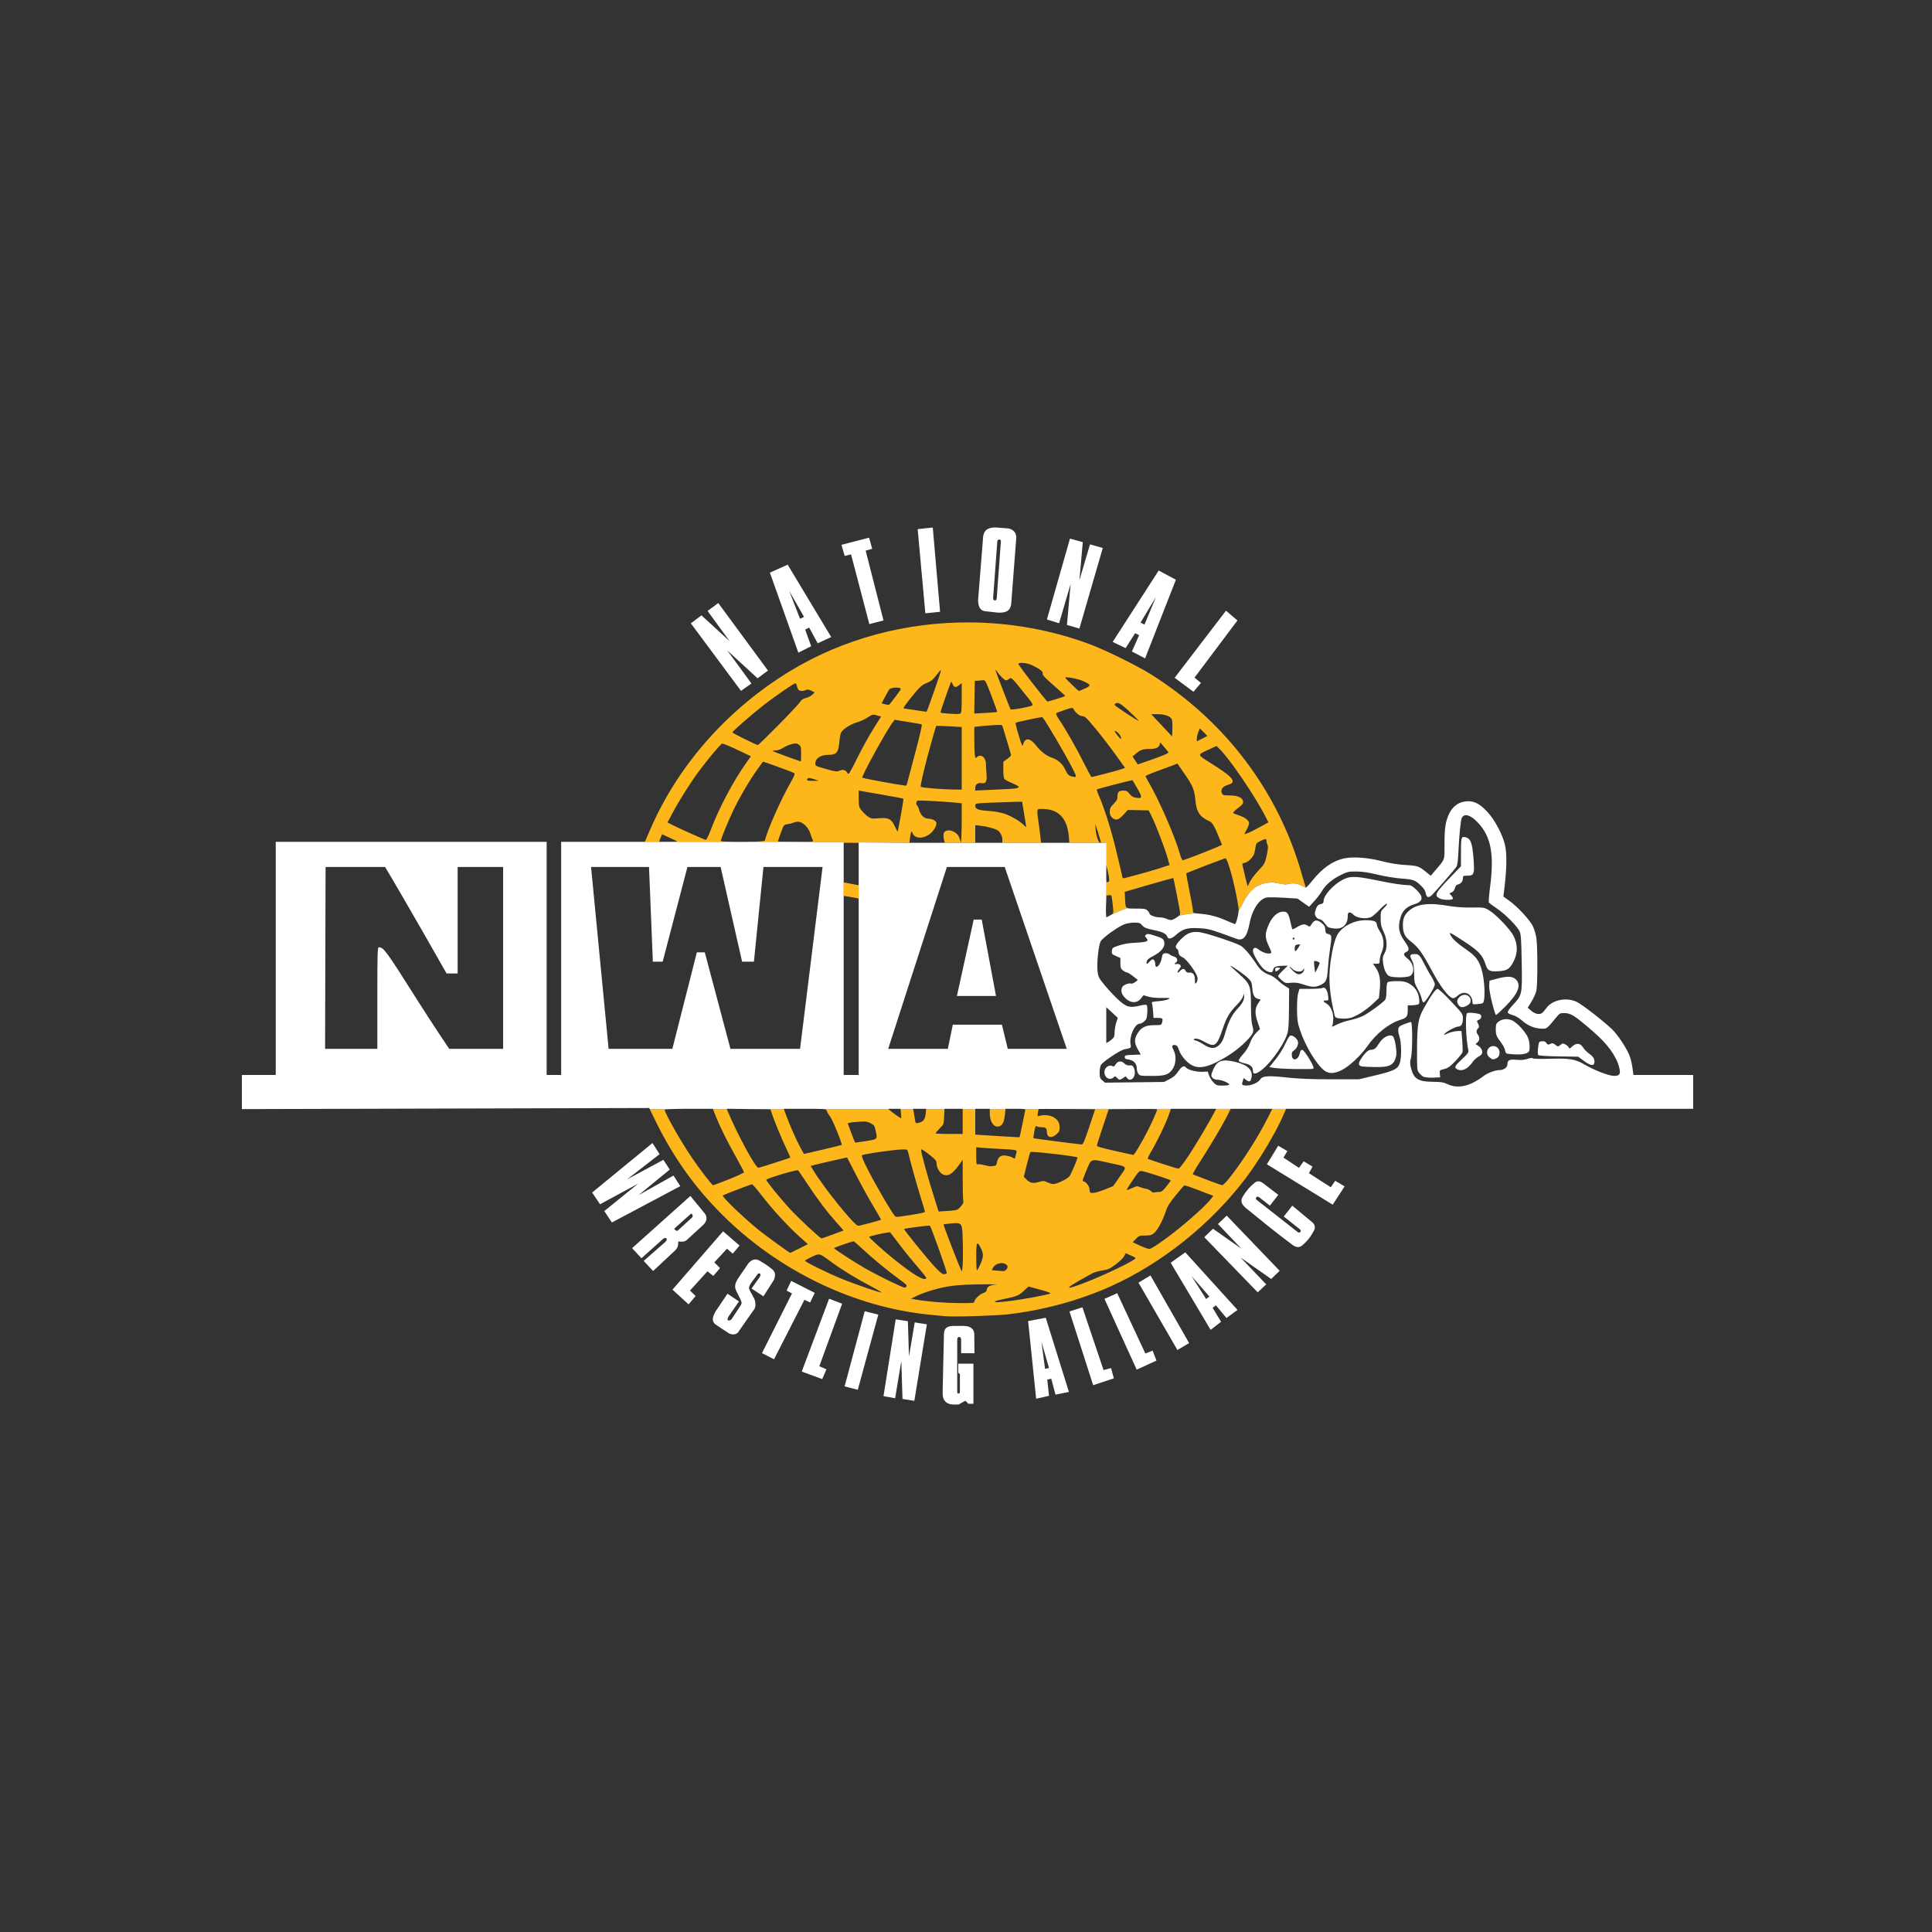 <?xml version="1.0" encoding="UTF-8" standalone="no"?>
<!-- Created with Inkscape (http://www.inkscape.org/) -->

<svg
   xmlns:dc="http://purl.org/dc/elements/1.1/"
   xmlns:cc="http://creativecommons.org/ns#"
   xmlns:rdf="http://www.w3.org/1999/02/22-rdf-syntax-ns#"
   xmlns:svg="http://www.w3.org/2000/svg"
   xmlns="http://www.w3.org/2000/svg"
   xmlns:sodipodi="http://sodipodi.sourceforge.net/DTD/sodipodi-0.dtd"
   xmlns:inkscape="http://www.inkscape.org/namespaces/inkscape"
   width="1000"
   height="1000"
   viewBox="0 0 264.583 264.583"
   version="1.1"
   id="svg8"
   inkscape:version="0.92.3 (2405546, 2018-03-11)"
   sodipodi:docname="NWA Logo.svg">
  <rect x="0" y="0" width="264.583" height="264.583" fill="#333333" stroke="none"/>
  <title
     id="title890">NWA Logo</title>
  <defs
     id="defs2" />
  <sodipodi:namedview
     id="base"
     pagecolor="#ffffff"
     bordercolor="#666666"
     borderopacity="1.0"
     inkscape:pageopacity="0.0"
     inkscape:pageshadow="2"
     inkscape:zoom="0.67316566"
     inkscape:cx="443.91854"
     inkscape:cy="471.23458"
     inkscape:document-units="px"
     inkscape:current-layer="layer1"
     showgrid="false"
     units="px"
     inkscape:pagecheckerboard="true"
     inkscape:showpageshadow="false"
     inkscape:window-width="1366"
     inkscape:window-height="705"
     inkscape:window-x="-8"
     inkscape:window-y="-8"
     inkscape:window-maximized="1"
     inkscape:snap-global="true"
     showguides="false" />
  <g
     inkscape:label="Layer 1"
     inkscape:groupmode="layer"
     id="layer1"
     transform="translate(0,-32.417)">
    <g
       id="g846"
       transform="translate(2.5e-6)">
      <path
         id="path822"
         d="m 136.351,104.648 c -1.394,-3.6e-4 -1.619,0.679 -1.709,1.232 l -0.7,8.774 c 0.01,0.388 0.09,1.354 0.932,1.462 l 1.728,0.194 c 0.968,0.056 1.752,-0.109 1.878,-1.171 l 0.697,-9.079 c 0,-0.434 -0.133,-1.042 -1.044,-1.269 l -0.891,-0.071 z m -8.61,0.012 -2.068,0.222 1.05,11.525 2.017,-0.207 z m -8.721,1.392 -3.781,0.977 0.436,1.52 0.875,-0.21 2.503,9.548 1.939,-0.5 -2.442,-9.557 0.892,-0.259 z m 27.51,0.123 -3.159,11.078 1.672,0.518 1.576,-5.383 -0.504,5.616 1.707,0.489 3.2,-11.028 -1.749,-0.499 -1.45,4.91 0.464,-5.211 z m -9.681,0.128 c 0.12,0.007 0.233,0.091 0.224,0.228 l -0.574,7.814 c -0.026,0.475 -0.518,0.331 -0.495,-0.009 l 0.576,-7.8 c 0.02,-0.17 0.148,-0.24 0.268,-0.232 z m -28.979,3.443 -2.434,1.097 3.895,10.953 1.757,-0.881 -0.824,-2.279 0.549,-0.273 1.169,2.154 1.849,-0.858 z m 50.808,0.807 -6.3,9.771 1.77,0.853 1.302,-2.044 0.552,0.268 -0.992,2.24 1.809,0.94 4.215,-10.771 z m -50.586,2.82 2.021,3.527 -0.55,0.258 z m 50.204,0.827 -1.561,3.753 -0.54,-0.278 z m -59.932,0.803 -1.46,1.084 3.015,4.138 -3.854,-3.538 -1.458,1.094 6.872,9.247 1.429,-1.011 -3.314,-4.526 4.151,3.817 1.427,-1.057 z m 69.532,1.047 -7.03,9.189 2.573,1.916 1.026,-1.21 -0.879,-0.734 5.879,-7.822 z"
         style="opacity:1;fill:#ffffff;stroke-width:0.132"
         inkscape:connector-curvature="0" />
      <path
         id="path1099"
         d="m 175.054,189.32 -1.557,2.545 9.016,5.528 1.629,-2.502 -1.286,-0.767 -0.61,0.886 -2.993,-1.929 0.493,-0.897 -1.209,-0.73 -0.645,0.898 -2.129,-1.405 0.541,-0.888 z m -2.664,4.878 c -0.179,-0.013 -0.359,0.037 -0.533,0.171 -0.821,0.669 -1.211,1.2 -1.63,1.864 -0.492,0.76 -0.039,1.218 0.361,1.597 2.075,1.688 4.139,3.379 6.349,5.022 0.401,0.322 0.919,0.516 1.352,0.156 0.762,-0.615 1.268,-1.321 1.669,-2.093 0.222,-0.396 0.078,-0.85 -0.23,-1.096 l -2.752,-2.289 -1.167,1.488 2.238,1.771 c 0.211,0.15 -2.6e-4,0.577 -0.295,0.383 l -5.667,-4.441 c -0.251,-0.226 0.039,-0.582 0.352,-0.357 l 1.47,1.153 1.156,-1.477 -2.147,-1.641 c -0.168,-0.118 -0.346,-0.195 -0.525,-0.208 z m -4.398,4.695 -1.192,1.153 3.218,3.385 -3.905,-2.743 -1.188,1.163 7.312,7.547 1.172,-1.084 -3.534,-3.699 4.207,2.959 1.165,-1.125 z m -5.67,5.03 -2.001,1.425 5.471,9.192 1.429,-1.108 -1.15,-1.91 0.447,-0.345 1.44,1.736 1.516,-1.105 z m -4.768,3.166 -1.643,0.984 5.331,9.226 1.605,-0.952 z m 5.616,0.068 2.453,2.823 -0.451,0.331 z m -10.171,2.361 -1.745,0.778 4.414,9.694 2.711,-1.248 -0.536,-1.357 -0.991,0.392 z m -4.766,1.934 -1.774,0.566 3.247,10.098 2.834,-0.936 -0.381,-1.409 -1.029,0.278 z m -5.02,1.431 -2.415,0.452 1.1,10.64 1.762,-0.406 -0.241,-2.217 0.55,-0.125 0.577,2.18 1.84,-0.365 z m -0.59,3.29 1.039,3.593 -0.548,0.111 z"
         style="opacity:1;fill:#ffffff;stroke-width:0.122"
         inkscape:connector-curvature="0" />
      <path
         id="path1095"
         d="m 89.353,188.954 -8.262,6.776 1.082,1.609 5.215,-2.822 -4.632,3.752 1.039,1.565 9.371,-4.98 -0.934,-1.45 -4.798,2.692 4.281,-3.508 -0.863,-1.337 -4.972,2.679 4.449,-3.455 z m 5.193,7.248 -7.983,7.147 1.283,1.382 2.843,-2.549 c 0.494,-0.494 0.861,-0.112 0.442,0.306 l -2.981,2.609 1.292,1.382 2.978,-2.784 c 0.476,-0.476 0.452,-0.753 0.468,-1.271 0.382,0.046 0.792,0.113 1.159,-0.188 l 2.148,-1.966 c 0.7,-0.598 0.668,-1.234 0.323,-1.668 z m 0.108,2.405 c 0.248,0.154 0.263,0.405 0.126,0.541 l -1.998,1.829 c -0.174,0 -0.368,-0.081 -0.442,-0.303 z m 4.368,2.435 -6.926,7.99 2.204,2.015 0.966,-1.144 -0.775,-0.746 2.392,-2.637 0.805,0.633 0.918,-1.074 -0.781,-0.783 1.734,-1.87 0.788,0.678 0.933,-1.111 z m 4.471,3.858 c -0.429,-0.014 -0.774,0.256 -0.971,0.484 l -1.493,2.181 c -0.721,1.248 -0.206,1.485 0.348,2.753 0.237,0.495 0.229,0.563 0.035,0.899 l -1.244,1.891 c -0.18,0.18 -0.824,0.341 -0.391,-0.409 l 1.424,-2.056 -1.576,-1.052 -1.607,2.391 c -0.313,0.542 -0.762,1.4 0.11,1.903 0.458,0.31 0.891,0.62 1.414,0.93 0.321,0.321 1.225,0.629 1.642,-0.093 l 1.966,-2.814 c 0.521,-0.521 0.256,-1.449 0.101,-1.719 l -0.608,-1.118 c -0.186,-0.39 0.115,-0.775 0.22,-0.957 l 0.902,-1.218 c 0.213,-0.213 0.554,-0.067 0.278,0.411 l -1.123,1.571 1.629,1.069 1.428,-2.238 c 0.204,-0.495 0.296,-1.045 -0.209,-1.45 -0.5,-0.436 -1.064,-0.795 -1.646,-1.134 -0.223,-0.155 -0.435,-0.22 -0.63,-0.226 z m 4.86,2.935 -0.629,1.325 0.737,0.39 -4.113,8.175 1.655,0.84 4.161,-8.144 0.779,0.367 0.639,-1.315 z m 5.191,2.44 -3.745,9.972 2.799,1.036 0.582,-1.338 -0.978,-0.424 3.125,-8.561 z m 4.878,1.714 -2.756,10.292 1.808,0.462 2.806,-10.288 z m 4.242,1.107 -1.671,10.519 1.592,0.291 0.85,-5.116 0.16,5.211 1.621,0.259 1.714,-10.478 -1.66,-0.264 -0.787,4.667 -0.152,-4.834 z m 7.921,0.906 c -1.371,0 -1.323,0.823 -1.323,1.503 l -0.171,7.586 c 0,0.71 0.121,1.058 0.494,1.368 0.448,0.374 1.208,0.319 1.726,0.289 0.283,-0.178 0.896,-0.497 0.896,-0.497 0,0 0.284,0.234 0.398,0.41 h 0.702 v -5.49 h -2.076 v 1.229 l 0.225,0.205 v 2.439 c 0,0.244 -0.365,0.329 -0.365,0 v -7.173 c 0,-0.502 0.535,-0.465 0.535,0 v 1.869 h 1.825 l -0.025,-2.641 c 0,-0.219 -0.094,-1.098 -1.473,-1.098 z"
         style="opacity:1;fill:#ffffff;stroke-width:0.123"
         inkscape:connector-curvature="0" />
      <path
         id="path843"
         transform="matrix(0.265,0,0,0.265,0,32.417)"
         d="m 501.064,321.656 c -32.686,-0.181 -65.14,8.347 -92.797,25.17 -32.206,19.59 -57.735,48.462 -72.111,81.553 l -2.902,6.678 h 7.326 l 0.771,-1.959 0.77,-1.959 3.791,1.727 c 2.085,0.95 3.896,1.833 4.023,1.961 0.126,0.126 -1.884,0.227 -4.465,0.23 h 33.387 c -3.566,-0.065 -6.357,-0.224 -6.357,-0.502 0,-0.9 3.557,-9.608 6.279,-15.373 3.13,-6.628 8.456,-15.75 12.473,-21.361 1.574,-2.199 2.932,-4.076 3.018,-4.17 0.175,-0.192 15.179,5.27 16.184,5.891 0.483,0.299 0.053,1.432 -1.738,4.586 -5.198,9.151 -11.597,23.509 -13.508,30.307 -0.095,0.339 -4.244,0.547 -8.945,0.623 h 25.006 c -5.097,0 -9.268,-0.099 -9.268,-0.223 0,-0.123 0.688,-2.125 1.529,-4.449 1.503,-4.152 1.561,-4.229 3.375,-4.457 1.015,-0.128 2.538,-0.521 3.383,-0.875 0.645,-0.27 1.516,-0.416 2.225,-0.393 0.236,0.008 0.455,0.034 0.641,0.082 2.274,0.571 4.772,3.188 5.555,5.824 0.394,1.327 0.966,2.882 1.271,3.453 0.554,1.035 0.519,1.037 -8.711,1.037 L 436,435.268 v 0.289 h 7.75 v -0.223 l 26.238,0.223 0.297,-2.623 c 0.456,-3.253 0.737,-3.827 1.238,-2.529 1.157,2.997 5.235,3.306 8.873,0.672 2.012,-1.457 3.786,-4.441 3.506,-5.896 -0.209,-1.087 -2.229,-2.102 -4.205,-2.111 -2.041,-0.011 -3.982,-1.848 -4.678,-4.43 -0.301,-1.119 -0.766,-2.169 -1.033,-2.334 -0.745,-0.46 -0.578,-2.237 0.24,-2.551 0.085,-0.034 0.374,-0.05 0.826,-0.053 3.166,-0.023 14.312,0.618 19.322,1.154 l 2.625,0.281 v 10.043 c 0,5.524 -0.357,10.377 -0.357,10.377 H 504 v -4.812 -4.312 l 2.875,0.324 c 3.026,0.343 6.875,1.366 8.594,2.285 1.267,0.678 2.531,3.047 2.531,4.742 v 1.773 h 20 c -3.4e-4,-0.003 -0.45,-4.543 -1,-8.494 -1.189,-8.544 -1.446,-9.025 0.625,-9.012 v -0.002 c 0.296,0.002 0.64,0.016 1.035,0.016 8.205,0 12.7,4.521 13.643,13.721 l 0.336,3.771 H 568.5 c -0.836,-0.023 -2.117,-4.111 -2.314,-6.996 l -0.188,-2.75 1.49,4.498 c 0.82,2.474 1.496,5.179 1.502,5.248 h 2.377 l 0.137,15.715 c 0.004,-2.407 0.088,-4.287 0.191,-4.176 0.107,0.115 0.561,1.991 1.008,4.172 0.649,3.167 0.685,4.045 0.18,4.365 -1.16,0.736 -1.35,0.274 -1.371,-3.473 l 0.107,12.869 c 0.03,-0.751 0.055,-1.403 0.076,-2.23 l 1.395,-0.156 c 0.274,-0.03 0.494,-0.069 0.674,-0.061 0.781,0.034 0.833,0.923 1.477,6.791 0.268,2.446 0.214,2.609 -1.318,3.561 2.689,-1.303 5.62,-2.538 8.717,-3.652 -1.124,-0.453 -1.078,-1.671 -1.229,-4.947 l -0.16,-3.461 12.498,-3.621 c 6.874,-1.991 12.548,-3.573 12.607,-3.514 0.14,0.14 2.973,14.444 3.383,17.076 0.212,1.364 0.226,1.837 -0.465,2.447 2.355,-0.75 5.075,-0.945 8.385,-1.332 -1.07,-0.2 -1.158,-0.5 -1.158,-1.295 0,-0.695 -0.815,-5.282 -1.812,-10.193 -0.997,-4.911 -1.728,-9.007 -1.625,-9.102 0.427,-0.389 19.657,-7.785 20.242,-7.785 1.039,0 4.28,11.574 6.18,22.068 0.484,2.676 0.674,3.965 0.596,5.273 3.812,-6.677 6.048,-14.668 17.613,-14.883 l 6.611,1.123 c 2.735,-0.396 4.672,-1.753 10.584,1.67 l 0.006,-0.139 c -0.03,0.008 -0.061,0.015 -0.072,-0.002 -0.129,-0.208 -1.049,-3.263 -2.043,-6.789 -12.062,-42.794 -39.448,-79.124 -77.902,-103.344 -7.169,-4.515 -23.781,-12.691 -31.871,-15.686 -19.94,-7.381 -40.987,-11.075 -61.939,-11.191 z m 67.926,113.9 h -0.465 c 0.262,-0.003 0.469,0.067 0.465,0 z m -72.348,0 c 0,0 -0.59,-1.76 -0.875,-2.631 -0.969,-2.964 -5.292,-4.806 -7.496,-3.195 -0.909,0.665 -0.91,2.903 -0.004,5.826 h 0.35 z m 31.518,-93 c 1.59,0.019 3.826,0.512 5.482,1.346 4.08,2.055 5.474,3.187 5.201,4.229 -0.179,0.684 1.262,2.225 5.672,6.061 3.251,2.828 5.927,5.271 5.947,5.428 0.019,0.157 -1.975,0.887 -4.436,1.623 -2.46,0.736 -4.555,1.34 -4.654,1.34 -0.558,0 -15.359,-19.111 -15.111,-19.512 0.225,-0.363 0.945,-0.524 1.898,-0.514 z m -13.652,3.6 c 0.056,-0.008 0.184,0.139 0.383,0.426 1.703,2.465 4.242,5.004 5.004,5.004 0.428,0 1.175,-0.361 1.662,-0.801 1.02,-0.923 1.314,-0.643 7.846,7.496 5.057,6.301 4.999,6.156 2.73,6.75 -3.836,1.004 -9.653,1.92 -9.879,1.555 -0.286,-0.462 -5.387,-13.521 -7.031,-18 -0.606,-1.651 -0.837,-2.413 -0.715,-2.43 z m -28.191,0.08 c 0.112,0.112 -1.481,4.993 -3.541,10.844 -2.06,5.851 -3.808,10.68 -3.885,10.732 -0.077,0.052 -2.616,-0.303 -5.641,-0.787 -3.025,-0.484 -5.794,-0.894 -6.154,-0.912 -0.665,-0.034 1.577,-3.124 6.486,-8.941 2.059,-2.44 3.292,-3.411 5.396,-4.25 2.167,-0.864 3.179,-1.683 4.93,-3.988 1.212,-1.596 2.296,-2.81 2.408,-2.697 z m 64.795,3.775 c 1.667,-0.038 6.314,0.932 8.441,1.887 4.378,1.964 4.497,2.362 1.16,3.889 -1.558,0.713 -2.975,1.292 -3.148,1.287 -0.391,-0.011 -7.064,-6.495 -7.064,-6.863 0,-0.129 0.226,-0.191 0.611,-0.199 z m -42.729,1.486 c 0.866,0.068 1.369,1.242 3.979,8.037 1.732,4.51 3.065,8.284 2.963,8.387 -0.103,0.103 -2.81,0.328 -6.018,0.5 l -5.83,0.312 0.137,-8.449 0.137,-8.449 1.5,-0.06 c 0.825,-0.034 2.055,-0.146 2.732,-0.25 0.146,-0.023 0.277,-0.039 0.4,-0.027 z m -16.791,0.898 c 0.023,-0.008 0.043,-0.008 0.065,0 0.153,0.042 0.332,0.399 0.643,1.137 0.764,1.816 1.574,1.94 3.385,0.516 L 497,353.012 v 7.73 c 0,6.588 -0.117,7.775 -0.791,8.033 -0.435,0.167 -1.616,0.261 -2.625,0.209 C 487.652,368.679 486,368.483 486,368.084 c 0,-0.396 4.309,-12.801 5.271,-15.176 0.122,-0.302 0.219,-0.479 0.32,-0.512 z m -80.523,0.688 c 0.228,0 0.562,0.619 0.742,1.375 0.181,0.756 0.55,1.656 0.82,2 0.593,0.753 2.58,0.815 3.877,0.121 0.688,-0.368 1.42,-0.277 2.717,0.342 l 1.775,0.848 -1.105,1.176 c -0.608,0.647 -2.1,1.426 -3.316,1.732 -1.586,0.399 -2.44,0.96 -3.02,1.982 -0.444,0.784 -5.463,6.148 -11.152,11.92 -5.689,5.771 -10.527,10.476 -10.75,10.453 -0.942,-0.096 -13.156,-6.156 -13.156,-6.527 0,-0.591 9.846,-9.193 16.25,-14.197 5.571,-4.353 15.56,-11.225 16.318,-11.225 z m 52.254,2.248 c 0.506,0.004 0.982,0.059 1.369,0.164 1.24,0.338 1.232,0.357 -1.75,4.336 -1.648,2.199 -3.153,4.134 -3.344,4.297 -0.191,0.163 -1.166,0.09 -2.166,-0.162 l -1.818,-0.459 1.738,-3.336 c 0.956,-1.836 1.946,-3.59 2.201,-3.898 0.465,-0.562 2.252,-0.956 3.77,-0.939 z m 114.199,7.934 c 1.261,0.073 3.307,1.666 7.729,5.916 1.925,1.85 3.388,3.355 3.25,3.344 -0.842,-0.07 -12.5,-7.791 -12.5,-8.279 0,-0.329 0.46,-0.743 1.023,-0.922 0.153,-0.048 0.318,-0.069 0.498,-0.059 z m -23.795,2.613 c 0.599,-0.061 0.79,0.136 1.023,0.543 1.169,2.034 3.214,3.656 4.607,3.656 1.226,0 2.193,0.915 6.664,6.301 2.876,3.465 7.514,9.482 10.307,13.371 l 5.078,7.07 -1.828,0.656 c -1.005,0.361 -4.819,1.431 -8.475,2.375 -3.656,0.945 -6.809,1.717 -7.008,1.717 -0.199,0 -2.011,-3.318 -4.027,-7.373 -3.764,-7.568 -9.203,-17.117 -12.697,-22.291 -1.085,-1.607 -1.781,-3.096 -1.547,-3.309 0.235,-0.213 2.226,-0.984 4.426,-1.715 1.87,-0.621 2.877,-0.941 3.477,-1.002 z m 41.203,3.201 h 3.334 c 3.614,0 6.431,0.994 7.273,2.568 0.277,0.517 0.439,2.745 0.359,4.951 l -0.146,4.012 -5.41,-5.766 z m -143.514,0.244 c 0.467,-0.003 0.978,0.137 1.762,0.369 l 2.156,0.637 -3.939,6.248 c -2.166,3.436 -5.934,10.26 -8.373,15.166 -3.92,7.884 -4.498,8.801 -4.988,7.885 -0.911,-1.702 -2.222,-2.135 -4.113,-1.363 -1.523,0.622 -2.154,0.544 -7.17,-0.889 -5.393,-1.54 -5.497,-1.599 -5.398,-2.982 0.192,-2.708 2.828,-4.322 7.061,-4.322 3.8,0 4.907,-1.315 5.305,-6.303 0.173,-2.169 0.595,-4.506 0.938,-5.193 0.874,-1.752 4.953,-4.361 8.285,-5.299 1.547,-0.435 3.998,-1.562 5.447,-2.506 1.597,-1.039 2.252,-1.442 3.029,-1.447 z m 87.098,1.293 c 0.109,-0.008 0.175,-5.2e-4 0.189,0.016 1.681,1.842 12.206,19.77 15.74,26.812 2.169,4.323 2.143,4.459 -0.693,3.762 -1.523,-0.374 -2.041,-0.95 -3.457,-3.844 -1.37,-2.8 -3.683,-4.793 -6.795,-5.854 -2.811,-0.959 -5.662,-3.158 -7.975,-6.154 -3.115,-4.037 -5.714,-4.351 -6.729,-0.814 -0.436,1.52 -0.569,1.264 -2.359,-4.545 -1.043,-3.386 -1.737,-6.295 -1.541,-6.465 0.437,-0.379 11.984,-2.822 13.619,-2.914 z m -76.172,1.346 6.705,1.09 c 3.687,0.599 6.954,1.169 7.26,1.266 0.361,0.114 -0.797,5.242 -3.293,14.588 -2.117,7.927 -4.001,15.031 -4.189,15.787 -0.188,0.756 -0.508,1.353 -0.709,1.328 -5.366,-0.665 -22.085,-3.757 -22.486,-4.158 -0.588,-0.588 12.556,-24.463 15.809,-28.717 z m 54.125,2.656 c 1.28,0.015 1.499,0.235 1.652,0.773 0.146,0.514 1.19,3.97 2.322,7.682 1.132,3.711 2.054,6.973 2.049,7.248 -0.008,0.275 -0.906,1.132 -2,1.906 l -1.99,1.408 v 4.18 c 0,2.863 0.215,4.397 0.682,4.863 0.375,0.375 2.175,1.314 4,2.09 4.859,2.064 4.411,2.644 -2.307,2.982 -3.094,0.156 -8.156,0.398 -11.25,0.537 L 504,408.543 v -1.471 c 0,-1.707 1.439,-2.727 3.334,-2.365 2.144,0.41 2.836,-0.874 2.482,-4.611 -0.17,-1.801 -0.311,-4.232 -0.312,-5.4 -0.004,-3.327 -2.737,-5.317 -4.66,-3.395 -0.637,0.637 -0.766,0.535 -1.035,-0.812 C 503.639,389.641 503.5,385.966 503.5,382.32 v -6.629 l 2.125,-0.289 c 1.169,-0.158 4.398,-0.435 7.176,-0.615 1.747,-0.113 2.898,-0.177 3.666,-0.168 z m -32.107,0.498 c 1.045,-0.008 3.409,0.078 6.105,0.227 L 497,375.705 v 16.182 16.18 l -4.625,-0.072 c -6.278,-0.098 -16.033,-0.92 -16.523,-1.393 -0.431,-0.415 2.419,-12.339 5.742,-24.025 1.134,-3.986 2.122,-7.325 2.197,-7.42 0.019,-0.023 0.22,-0.038 0.568,-0.039 z m 135.711,1.324 1.955,1.91 c 1.076,1.05 1.905,1.952 1.842,2.006 -0.064,0.054 -1.298,0.691 -2.742,1.416 l -2.625,1.318 v -1.447 c 0,-0.796 0.353,-2.291 0.785,-3.324 z m -43.744,1.312 c 0.688,0.077 2.31,1.611 2.721,2.691 0.755,1.985 0.217,1.857 -1.547,-0.369 -0.891,-1.125 -1.523,-2.143 -1.404,-2.262 0.054,-0.054 0.132,-0.071 0.23,-0.06 z m 23.266,5.891 1.553,1.838 c 0.855,1.012 1.879,2.23 2.273,2.705 0.653,0.786 0.498,0.957 -1.725,1.912 -1.343,0.577 -4.976,1.925 -8.072,2.994 l -5.629,1.941 -1.357,-2.047 -1.355,-2.049 1.736,-1.477 c 2.301,-1.955 3.526,-2.389 6.734,-2.389 3.479,0 5.146,-0.662 5.531,-2.197 z M 411.295,384.209 v 0.002 c 0.519,0.034 0.918,0.216 1.453,0.566 1.163,0.762 1.252,1.104 1.252,4.807 0,2.193 -0.056,3.971 -0.125,3.949 -0.069,-0.023 -0.463,-0.164 -0.875,-0.314 -0.412,-0.15 -3.562,-1.278 -7,-2.506 -3.438,-1.228 -6.405,-2.38 -6.596,-2.561 -0.191,-0.181 0.484,-0.34 1.5,-0.355 1.122,-0.015 2.631,-0.544 3.846,-1.346 1.1,-0.726 3.068,-1.583 4.373,-1.906 1.013,-0.251 1.653,-0.369 2.172,-0.336 z m -38.006,0.06 v 0.002 c 0.672,0.058 3.959,1.415 7.631,3.162 l 7.121,3.389 -2.535,3.596 c -6.631,9.405 -13.872,23.071 -18.025,34.018 -1.173,3.093 -2.38,5.613 -2.682,5.6 -0.648,-0.026 -13.379,-5.694 -17.203,-7.658 l -2.656,-1.363 2.607,-4.85 c 3.94,-7.33 9.404,-15.937 14.1,-22.211 4.779,-6.385 10.64,-13.329 11.545,-13.676 0.021,-0.008 0.053,-0.012 0.098,-0.008 z m 255.357,1.258 1.451,1.389 c 5.28,5.057 18.591,24.628 23.895,35.131 l 1.486,2.941 -3.115,1.725 c -1.712,0.949 -4.013,2.175 -5.113,2.723 -1.1,0.547 -2.508,1.152 -3.129,1.344 l -1.129,0.35 1.254,-2.357 c 0.69,-1.297 1.254,-2.787 1.254,-3.309 0,-1.442 -2.111,-3.097 -5.193,-4.068 -1.524,-0.48 -2.889,-1.062 -3.033,-1.295 -0.144,-0.233 0.986,-1.366 2.512,-2.518 2.311,-1.744 2.748,-2.317 2.619,-3.43 -0.226,-1.952 -2.808,-3.085 -7.039,-3.086 -3.111,-5e-4 -3.432,-0.101 -3.947,-1.23 -0.787,-1.727 0.427,-3.413 3.012,-4.188 1.116,-0.334 2.173,-0.84 2.348,-1.123 1.088,-1.76 -1.523,-4.145 -11.107,-10.154 -7.083,-4.441 -7.04,-4.258 -1.605,-6.746 z m -20.186,9.074 3.832,5.529 c 4.172,6.019 4.968,7.987 5.473,13.527 0.546,5.994 2.324,8.591 7.393,10.799 1.398,0.609 2.77,3.079 5.367,9.666 l 0.98,2.486 -2.877,1.283 c -1.583,0.706 -6.022,2.494 -9.863,3.973 -3.841,1.479 -7.236,2.689 -7.543,2.689 -0.307,0 -0.947,-1.407 -1.424,-3.125 -2.43,-8.76 -10.684,-27.78 -15.961,-36.781 C 592.828,402.925 592,401.332 592,401.109 c 0,-0.223 2.644,-1.363 5.875,-2.535 3.231,-1.172 6.935,-2.546 8.23,-3.053 z m -190.48,7.465 c 0.511,-0.008 1.331,0.17 2.52,0.543 l 2.75,0.861 -3.125,0.049 c -3.055,0.048 -3.489,-0.148 -2.742,-1.236 0.095,-0.139 0.291,-0.211 0.598,-0.217 z m 167.264,1.102 c 0.07,0.083 1.205,2.016 2.521,4.295 2.682,4.643 2.586,5.329 -0.672,4.809 -1.55,-0.248 -2.393,-0.754 -3.357,-2.018 -1.059,-1.388 -1.62,-1.688 -3.162,-1.688 -2.351,0 -3.074,0.711 -3.074,3.02 0,1.45 -0.406,2.234 -2,3.859 -1.643,1.676 -2,2.389 -2,3.992 0,1.394 0.332,2.261 1.158,3.037 1.855,1.742 3.306,1.394 5.883,-1.408 l 2.295,-2.492 5.389,0.119 5.389,0.119 1.629,3.25 c 2.069,4.127 6.851,16.631 8.168,21.355 l 1.006,3.611 -5.332,1.723 c -2.933,0.947 -8.034,2.43 -11.334,3.295 -3.3,0.865 -6.367,1.676 -6.816,1.803 -0.617,0.175 -0.899,-0.229 -1.152,-1.656 -0.185,-1.039 -1.678,-7.359 -3.318,-14.041 -2.651,-10.802 -5.776,-20.537 -8.902,-27.73 -0.765,-1.761 -0.879,-2.448 -0.426,-2.598 2.048,-0.677 18.004,-4.78 18.109,-4.656 z m -141.492,5.4 c 0.002,7.9e-4 5.149,0.895 11.443,1.986 6.295,1.092 11.541,2.081 11.658,2.197 0.117,0.117 -0.475,3.98 -1.314,8.586 -0.839,4.606 -1.584,8.426 -1.656,8.488 -0.072,0.063 -0.743,-1.217 -1.488,-2.844 -1.744,-3.805 -3.263,-4.54 -8.492,-4.115 -3.288,0.268 -3.821,0.18 -5.355,-0.879 -0.937,-0.647 -2.391,-2.03 -3.23,-3.072 -1.426,-1.772 -1.526,-2.171 -1.545,-6.121 -0.011,-2.325 -0.019,-4.227 -0.019,-4.227 z m 84.449,5.746 1.094,6.498 c 0.601,3.574 1.043,6.555 0.98,6.625 -0.063,0.07 -0.515,-0.315 -1.004,-0.855 -1.705,-1.884 -6.166,-4.606 -9.582,-5.85 -2.345,-0.854 -5.151,-1.38 -8.818,-1.654 -5.657,-0.422 -6.871,-0.912 -6.871,-2.773 0,-1.119 0.118,-1.141 7.875,-1.475 4.331,-0.187 9.777,-0.379 12.102,-0.428 z M 653.939,433.625 c 0.452,-0.004 0.561,0.318 0.561,0.967 0,0.568 0.234,1.468 0.52,2.002 0.374,0.699 0.3,2.037 -0.268,4.781 -0.977,4.726 -1.24,5.219 -4.773,8.928 -1.572,1.649 -3.399,4.075 -4.061,5.391 l -1.203,2.393 -1.367,-5.643 c -0.752,-3.102 -1.361,-5.79 -1.355,-5.975 0.004,-0.184 0.651,-0.476 1.438,-0.648 1.459,-0.321 3.524,-2.189 4.48,-4.053 0.293,-0.571 0.684,-2.171 0.867,-3.553 0.313,-2.362 0.465,-2.576 2.541,-3.584 1.372,-0.666 2.169,-1 2.621,-1.006 z M 436,456.006 v 6.98 l 2.133,0.32 c 1.173,0.176 2.917,0.48 3.875,0.676 l 1.742,0.357 V 457.5 c 0,0 -1.288,-0.227 -2.25,-0.443 -0.962,-0.216 -2.594,-0.542 -3.625,-0.723 z m 228.615,117.049 -7.129,0.002 -2.201,4.385 c -5,9.952 -12.563,21.873 -19.625,30.934 -1.866,2.394 -3.57,4.108 -4.062,4.088 -0.466,-0.019 -3.954,-1.241 -7.752,-2.717 -3.798,-1.475 -7.109,-2.754 -7.357,-2.84 -0.248,-0.086 1.148,-2.63 3.104,-5.654 5.379,-8.32 12.032,-19.5 14.35,-24.117 l 2.045,-4.074 -7.479,0.002 -0.561,1.074 c -2.955,5.654 -9.914,17.406 -13.615,22.992 -2.701,4.076 -4.865,6.853 -5.318,6.824 -0.969,-0.06 -15.492,-4.762 -15.867,-5.137 -0.153,-0.153 0.623,-1.805 1.727,-3.67 3.137,-5.298 7.373,-14.008 8.883,-18.262 l 1.355,-3.816 -62.738,0.012 c 2.533,0.004 5.52,0.019 9.023,0.049 l 14.549,0.133 -3.039,9.121 c -2.322,6.971 -3.23,9.107 -3.848,9.061 -2.352,-0.178 -24.836,-3.075 -24.994,-3.221 -0.102,-0.094 0.096,-1.659 0.439,-3.479 0.445,-2.355 0.778,-3.153 1.16,-2.771 0.295,0.295 1.261,0.535 2.146,0.535 2.656,0 3.189,0.42 3.189,2.5 0,2.909 2.433,3.437 5.053,1.098 1.29,-1.152 1.562,-1.763 1.539,-3.453 -0.034,-2.51 -0.821,-3.875 -3.025,-5.248 -1.765,-1.099 -5.43,-1.467 -7.414,-0.744 -1.035,0.377 -1.081,0.293 -0.805,-1.498 0.161,-1.045 0.342,-1.96 0.398,-2.033 0.019,-0.026 1.123,-0.04 2.631,-0.047 l -10.598,0.002 c 1.161,0.107 1.135,0.375 0.975,1.053 -0.146,0.619 -0.825,3.918 -1.512,7.334 -0.687,3.416 -1.304,6.235 -1.371,6.266 -0.067,0.03 -5.24,-0.267 -11.496,-0.66 L 504,586.361 v -6.676 -6.596 h -6.5 v 6.42 6.498 h -7 c -3.85,0 -7,-0.162 -7,-0.357 0,-0.196 0.956,-1.327 2.123,-2.516 2.088,-2.127 2.125,-2.226 2.303,-6.143 l 0.176,-3.9 -9.482,0.002 -0.236,2.459 c -0.15,1.565 -0.607,2.904 -1.189,3.486 -0.52,0.52 -1.645,1.085 -2.498,1.256 -1.511,0.302 -1.56,0.254 -1.887,-1.861 -0.184,-1.195 -0.466,-2.903 -0.627,-3.797 l -0.277,-1.541 -6.496,0.002 0.203,2.289 c 0.117,1.306 0.175,2.432 0.129,2.504 -0.117,0.182 -3.698,-2.268 -5.402,-3.695 l -1.311,-1.098 -34.225,0.008 c 2.113,0.118 2.273,0.387 2.465,1.031 0.184,0.619 0.959,1.921 1.723,2.895 1.304,1.662 6.435,14.247 5.973,14.65 -0.117,0.102 -4.551,1.198 -9.854,2.434 l -9.641,2.246 -1.697,-3.053 c -2.015,-3.622 -5.311,-11.026 -7.311,-16.424 l -1.398,-3.775 -19.324,0.004 1.117,0.014 11.312,0.135 0.475,1.5 c 1.197,3.775 4.972,13.013 7.328,17.932 1.426,2.978 2.522,5.48 2.436,5.561 -0.086,0.081 -3.741,1.294 -8.125,2.697 -4.383,1.403 -8.142,2.551 -8.352,2.551 -1.481,0 -10.782,-17.098 -15.699,-28.863 l -0.637,-1.523 -7.164,0.002 1.598,4.018 c 2.163,5.439 5.687,12.526 10.527,21.162 2.17,3.872 3.945,7.262 3.945,7.533 0,0.272 -3.496,1.884 -7.768,3.582 -4.272,1.698 -7.947,3.086 -8.168,3.086 -0.627,0 -6.496,-7.605 -11.186,-14.494 C 351.916,589.978 343.5,575.134 343.5,573.525 c 0,-0.187 1.432,-0.319 3.986,-0.404 l -11.732,0.004 2.955,6.053 c 9.151,18.741 20.192,34.273 34.525,48.566 29.1,29.019 68.396,47.916 107.529,51.709 3.017,0.293 6.386,0.62 7.486,0.729 4.373,0.43 25.908,-0.2 32.5,-0.951 18.125,-2.064 36.587,-7.057 52.854,-14.293 26.572,-11.82 52.276,-32.379 70.25,-56.188 6.899,-9.139 15.302,-23.176 19.141,-31.977 z m -144.98,0.031 -8.135,0.002 v 2.164 c 0,4.802 2.442,7.946 5.197,6.691 1.539,-0.701 2.254,-2.327 2.637,-5.984 z m 70.705,0.012 c 4.49,-0.004 7.66,0.063 7.66,0.182 0,1.058 -4.148,10.009 -7.057,15.225 -1.916,3.436 -3.87,6.729 -4.34,7.316 l -0.854,1.068 -9.5,-2.107 c -7.077,-1.571 -9.476,-2.29 -9.41,-2.818 0.049,-0.39 1.446,-4.757 3.104,-9.705 l 3.014,-8.998 12.521,-0.131 c 1.722,-0.019 3.365,-0.028 4.861,-0.031 z m -143.762,6.498 c 1.457,0.026 2.164,0.271 3.303,0.852 1.801,0.919 2.094,1.323 2.576,3.572 1.052,4.903 1.24,4.681 -4.832,5.643 -2.956,0.468 -5.487,0.848 -5.625,0.844 -0.138,-0.004 -1.01,-2.088 -1.941,-4.629 -0.931,-2.541 -1.79,-4.875 -1.908,-5.188 -0.146,-0.387 1.367,-0.682 4.742,-0.924 1.667,-0.119 2.812,-0.185 3.686,-0.17 z M 504.5,592.875 l 3.375,0.301 c 1.856,0.166 6.075,0.432 9.375,0.592 7.577,0.367 8.373,0.528 8.076,1.627 -0.128,0.472 -0.37,1.478 -0.539,2.236 -0.292,1.311 -0.365,1.343 -1.455,0.629 -0.631,-0.413 -2.174,-0.892 -3.43,-1.064 -2.735,-0.375 -4.147,0.69 -4.68,3.527 -0.236,1.258 -0.597,1.777 -1.236,1.777 -0.497,0 -1.204,0.099 -1.57,0.219 -0.366,0.119 -1.904,-0.118 -3.416,-0.525 -1.512,-0.408 -3.144,-0.636 -3.625,-0.512 -0.785,0.204 -0.875,-0.237 -0.875,-4.291 z m -28.328,1.131 c 0.494,0.004 2.049,1.046 4.576,3.07 2.665,2.135 3.252,2.867 3.252,4.062 0,2.173 1.441,4.805 3.104,5.664 2.769,1.432 5.048,0.077 8.834,-5.252 l 1.562,-2.199 v 9.758 c 0,5.368 0.129,10.407 0.287,11.197 0.23,1.151 -0.043,1.806 -1.375,3.287 -1.643,1.829 -1.715,1.851 -6.502,2.18 l -4.842,0.334 -2.508,-7.932 C 479.334,607.975 476,595.777 476,594.168 c 0,-0.11 0.058,-0.163 0.172,-0.162 z m -9.557,0.008 c 2.177,-0.008 2.39,0.1 2.67,1.365 0.845,3.818 4.506,16.958 6.477,23.248 1.226,3.915 2.232,7.35 2.234,7.637 0.002,0.286 -2.752,0.923 -6.121,1.414 -3.369,0.491 -6.688,0.994 -7.375,1.117 -0.688,0.124 -1.517,0.045 -1.844,-0.174 -1.05,-0.705 -9.946,-15.837 -13.912,-23.664 -2.756,-5.439 -3.67,-7.689 -3.234,-7.959 1.136,-0.702 17.16,-2.967 21.105,-2.984 z m 66.223,1.277 c 2.949,-0.156 23.351,2.234 23.992,2.875 0.236,0.236 -3.119,8.168 -4.082,9.648 -0.381,0.585 -2.192,1.767 -4.025,2.625 -3.79,1.773 -4.691,1.843 -7.424,0.57 -1.793,-0.835 -2.156,-0.852 -4.439,-0.174 -2.984,0.886 -4.521,0.578 -6.383,-1.283 l -1.396,-1.398 1.529,-6.199 c 0.842,-3.41 1.689,-6.38 1.883,-6.598 0.03,-0.034 0.149,-0.056 0.346,-0.066 z m -95.09,2.846 4.791,9.305 c 2.636,5.118 6.621,12.333 8.855,16.033 2.234,3.7 3.989,6.8 3.9,6.889 -0.089,0.089 -2.611,0.823 -5.604,1.633 -2.993,0.809 -5.779,1.467 -6.191,1.461 -1.942,-0.03 -17.854,-19.753 -23.439,-29.055 l -1.109,-1.85 2.15,-0.584 c 1.182,-0.322 5.41,-1.316 9.396,-2.209 z m 128.15,1.42 c 1.452,0.045 3.662,0.59 7.352,1.412 9.904,2.208 9.348,1.466 5.381,7.16 l -3.381,4.85 -4.379,1.76 c -4.149,1.667 -6.795,2.168 -7.537,1.426 -0.183,-0.183 -0.334,-0.981 -0.334,-1.773 0,-1.356 -2.002,-3.891 -3.072,-3.891 -0.732,0 -0.492,-0.862 1.674,-6.006 1.559,-3.703 1.876,-5.013 4.297,-4.938 z m -153.686,5.221 c 0.145,-0.004 0.238,0.011 0.27,0.045 0.214,0.236 2.255,3.239 4.535,6.676 5.629,8.483 10.052,14.371 14.887,19.816 l 4.059,4.57 -5.498,2.053 c -3.025,1.129 -5.667,2.053 -5.871,2.053 -0.738,0 -11.941,-10.415 -16.289,-15.143 -5.222,-5.678 -12.278,-14.367 -12.293,-15.137 -0.011,-0.661 14.028,-4.87 16.201,-4.934 z m 177.334,0.383 c 0.211,-0.011 0.436,0.023 0.703,0.07 2.674,0.491 14.75,4.428 14.75,4.809 0,0.203 -1.025,1.627 -2.277,3.164 -1.946,2.388 -2.522,2.795 -3.959,2.795 -0.925,0 -1.995,0.121 -2.379,0.268 -0.384,0.147 -1.091,-0.168 -1.572,-0.699 -0.481,-0.531 -1.592,-1.074 -2.469,-1.205 -0.877,-0.131 -2.311,-0.535 -3.189,-0.898 -1.434,-0.594 -1.852,-0.542 -4.123,0.521 -1.39,0.651 -2.629,1.082 -2.752,0.959 -0.123,-0.123 1.284,-2.42 3.125,-5.105 2.587,-3.774 3.228,-4.63 4.143,-4.678 z m -200.92,6.869 c 0.343,0.019 2.493,2.477 4.777,5.465 5.395,7.055 13.73,16.184 19.508,21.365 l 4.592,4.117 -4.492,2.256 c -2.47,1.24 -4.553,2.25 -4.627,2.242 -0.467,-0.044 -12.406,-8.708 -16.135,-11.709 -7.851,-6.319 -19.384,-17.403 -18.688,-17.959 0.552,-0.441 14.537,-5.804 15.064,-5.777 z m 223.43,0.553 c 0.245,-0.092 3.089,0.855 6.32,2.104 3.231,1.249 6.503,2.502 7.273,2.787 l 1.402,0.52 -1.652,2.074 c -2.999,3.77 -14.209,13.599 -22.305,19.557 -5.17,3.805 -8.388,5.851 -9.158,5.824 -0.653,-0.023 -2.854,-0.821 -4.891,-1.771 l -3.703,-1.729 1.676,-1.729 c 1.559,-1.608 1.896,-1.729 4.791,-1.729 2.634,0 3.354,-0.204 4.68,-1.318 1.783,-1.5 4.461,-6.525 5.986,-11.232 0.791,-2.44 1.994,-4.377 5.086,-8.193 2.228,-2.749 4.25,-5.072 4.494,-5.164 z m -117.957,19.504 c 3.029,-0.011 3.149,1.277 3.4,7.646 0.137,3.478 0.18,8.782 0.094,11.787 -0.086,3.005 -0.337,5.465 -0.559,5.465 -0.385,0 -9.702,-24.001 -9.42,-24.266 0.075,-0.07 1.822,-0.278 3.885,-0.463 1.046,-0.094 1.901,-0.167 2.6,-0.17 z m -13.744,1.303 c 0.107,0.003 0.172,0.012 0.188,0.031 0.742,0.821 9.009,24.078 8.723,24.541 -0.178,0.288 -0.856,0.523 -1.508,0.523 -0.851,0 -2.315,-1.232 -5.191,-4.373 -3.894,-4.252 -15.619,-18.733 -15.369,-18.982 0.331,-0.331 11.552,-1.785 13.158,-1.738 z m -20.494,3.428 c 0.091,0.003 0.148,0.016 0.168,0.039 0.196,0.214 2.39,3.088 4.873,6.387 2.483,3.299 6.663,8.449 9.289,11.445 2.626,2.997 4.656,5.639 4.512,5.873 -1.024,1.656 -6.722,-1.744 -17.453,-10.414 -5.11,-4.129 -12.36,-10.709 -12.092,-10.977 0.489,-0.489 9.339,-2.398 10.703,-2.352 z m -18.693,4.672 c 0.201,0 2.252,1.777 4.557,3.947 4.99,4.699 13.729,11.888 19.27,15.854 3.141,2.248 3.874,2.998 3.438,3.523 -0.305,0.367 -0.695,0.654 -0.867,0.635 -1.412,-0.15 -12.487,-5.522 -19.814,-9.611 C 442.578,652.949 431,645.465 431,645.008 c 0,-0.285 9.346,-3.52 10.168,-3.52 z m 64.066,1.121 c 0.358,0.057 0.881,0.896 1.641,2.385 1.476,2.893 1.426,4.59 -0.244,8.352 -0.76,1.711 -1.55,3.117 -1.756,3.125 -0.206,0.008 -0.375,-3.156 -0.375,-7.027 0,-4.855 0.137,-6.929 0.734,-6.834 z m 76.516,5.029 2.746,1.217 c 2.61,1.156 2.697,1.253 1.75,1.947 -3.343,2.453 -20.103,10.189 -28.475,13.143 -2.393,0.845 -4.558,1.535 -4.811,1.535 -1.612,0 0.908,-1.627 11.539,-7.455 0.963,-0.528 3.27,-1.184 5.129,-1.457 2.911,-0.427 3.868,-0.857 6.896,-3.102 1.934,-1.433 3.899,-3.331 4.369,-4.217 z m -158.613,0.631 c 1.358,0.068 2.801,1.209 6.717,4.084 5.396,3.962 13.086,8.646 20.854,12.705 3.049,1.593 5.205,2.892 4.793,2.889 -1.255,-0.015 -13.352,-4.175 -20.25,-6.965 -7.114,-2.877 -19.25,-8.84 -19.25,-9.459 0,-0.214 1.595,-1.125 3.545,-2.023 1.554,-0.716 2.452,-1.182 3.32,-1.229 0.09,-0.004 0.181,-0.004 0.271,-0.002 z m 94.455,4.479 c 0.574,-0.008 1.123,0.085 1.59,0.297 1.634,0.744 1.921,1.569 1.002,2.881 -0.423,0.604 -1.21,1.02 -1.836,0.969 -0.603,-0.05 -2.165,-0.174 -3.471,-0.277 l -2.373,-0.188 0.715,-1.385 c 0.694,-1.341 2.65,-2.273 4.373,-2.297 z m -6.631,10.957 c 3.63,-0.011 5.385,0.03 4.049,0.119 -3.448,0.225 -4.844,1 -5.105,2.834 -0.102,0.718 -0.721,1.254 -1.869,1.625 -1.843,0.595 -4.535,3.24 -4.535,4.453 0,0.627 -1.221,0.733 -7.875,0.686 -7.47,-0.053 -16.886,-0.822 -22.375,-1.83 l -2.5,-0.461 3.25,-1.551 c 1.787,-0.854 5.162,-2.102 7.5,-2.771 8.242,-2.36 13.02,-2.939 25.25,-3.07 1.581,-0.019 3.001,-0.026 4.211,-0.033 z m 20.561,1.119 6.041,1.674 c 4.516,1.25 5.781,1.768 5.012,2.053 -1.893,0.7 -13.758,2.91 -19.725,3.674 -3.245,0.415 -6.609,0.754 -7.475,0.754 -2.676,0 -0.89,-0.855 3.625,-1.734 6.353,-1.238 7.472,-1.699 10.107,-4.164 z"
         style="opacity:1;fill:#fdb71a;fill-opacity:1;stroke-width:0.5"
         inkscape:connector-curvature="0" />
      <path
         transform="matrix(0.265,0,0,0.265,0,32.417)"
         id="path865"
         d="m 758.826,414.064 c -4.552,0 -8.124,2.392 -10.076,6.748 -1.771,3.95 -2.25,7.244 -2.25,15.451 0,8.581 0.36,7.542 -4.658,13.426 l -2.461,2.885 -2.066,-1.678 c -4.108,-3.339 -4.472,-3.469 -10.967,-3.875 -4.184,-0.262 -7.963,-0.869 -12.041,-1.934 -6.918,-1.806 -14.503,-2.439 -19.057,-1.592 -6.235,1.161 -11.806,4.995 -17.305,11.912 -1.45,1.824 -2.734,3.189 -3.049,3.26 l -0.008,0.139 c -5.912,-3.423 -7.849,-2.066 -10.584,-1.67 l -6.611,-1.123 c -11.566,0.215 -13.801,8.206 -17.613,14.883 -0.053,0.881 -0.225,1.771 -0.523,3.098 -0.44,1.952 -1.026,3.543 -1.303,3.535 -0.277,-0.008 -2.235,-0.786 -4.352,-1.729 -4.791,-2.134 -8.72,-3.169 -13.609,-3.582 -1.253,-0.106 -2.072,-0.184 -2.635,-0.289 -3.31,0.387 -6.03,0.582 -8.385,1.332 -0.293,0.259 -0.698,0.54 -1.291,0.928 -2.301,1.506 -3.044,1.59 -5.232,0.588 -0.825,-0.378 -2.466,-0.698 -3.648,-0.711 C 596.886,474.044 594,472.894 594,472.033 c 0,-0.268 -0.45,-0.938 -1,-1.488 -0.866,-0.866 -1.667,-0.998 -5.967,-0.998 -2.315,0 -3.626,0.044 -4.395,-0.266 -3.097,1.114 -6.028,2.349 -8.717,3.652 -0.039,0.023 -0.053,0.039 -0.094,0.065 -0.932,0.576 -1.95,1.047 -2.133,1.047 -0.331,-3.173 -0.12,-5.897 0,-9.016 V 452.16 c -0.001,-0.259 0,-0.398 0,-0.691 0,-0.078 -4e-5,-0.12 0,-0.197 v -15.715 h -3.17 c -0.008,8e-5 -0.012,0 -0.019,0 -0.002,0 -0.004,8e-5 -0.008,0 h -15.861 -14.639 -20 -14 -7.357 -8.025 -18.629 L 443.75,435.334 v 0.223 21.943 6.84 91.178 H 436 v -92.531 -6.98 -20.449 -0.289 l -24.732,-0.211 h -25.006 c -2.507,0.04 -5.085,0.042 -7.404,0 H 345.471 c -0.038,8e-5 -0.058,0.002 -0.096,0.002 h -4.795 v -0.002 H 333.254 290 v 120.461 h -7.5 V 435.057 h -140 V 555.518 H 125 v 17.65 l 210.498,-0.568 0.256,0.525 11.732,-0.004 c 2.059,-0.069 4.801,-0.109 8.457,-0.109 h 12.445 l 0.041,0.105 7.164,-0.002 -0.051,-0.123 10.195,0.121 19.324,-0.004 -0.039,-0.098 h 10.953 c 4.65,0 7.258,0.008 8.824,0.094 l 34.225,-0.008 -0.104,-0.086 h 3.238 3.238 l 0.008,0.086 6.496,-0.002 -0.014,-0.084 h 3.369 3.369 l -0.008,0.082 9.482,-0.002 0.004,-0.08 h 4.697 4.697 v 0.078 h 6.5 v -0.078 h 3.75 3.75 v 0.076 l 8.135,-0.002 0.006,-0.072 h 5.189 c 1.995,0 3.208,0.002 3.947,0.07 l 10.598,-0.002 c 0.562,-0.003 0.994,-0.006 1.715,-0.006 0.33,0 0.922,0.002 1.281,0.006 l 62.738,-0.01 0.019,-0.057 h 11.701 11.703 l -0.025,0.051 7.479,-0.002 0.025,-0.049 h 10.75 10.748 l -0.023,0.045 7.129,-0.002 0.019,-0.043 H 769.816 875 v -8.748 -8.746 h -15.422 -15.422 l -0.578,-4.076 c -0.317,-2.242 -1.116,-5.254 -1.775,-6.693 -1.995,-4.357 -6.156,-10.441 -8.932,-13.059 -4.632,-4.367 -15.531,-12.78 -18.115,-13.982 -5.295,-2.465 -12.492,-1.01 -15.535,3.143 -0.777,1.06 -1.75,2.209 -2.162,2.553 -1.337,1.115 -3.684,0.695 -5.684,-1.018 l -1.875,-1.605 1.979,-3.215 c 1.088,-1.768 2.213,-4.31 2.5,-5.648 0.66,-3.073 0.666,-22.5 0.008,-27.041 -0.271,-1.877 -1.073,-4.636 -1.781,-6.133 -1.535,-3.243 -7.821,-10.054 -12.201,-13.219 l -3.084,-2.227 0.285,-2.25 c 1.482,-11.669 1.652,-19.633 0.525,-24.492 -1.22,-5.26 -5.288,-12.894 -9.018,-16.922 -3.708,-4.003 -6.488,-5.57 -9.887,-5.57 z m -1.074,7.207 c 1.647,0.081 3.863,1.524 6.334,4.223 6.512,7.111 8.149,16.222 5.943,33.047 -0.522,3.981 -0.797,7.501 -0.613,7.822 0.184,0.321 2.042,1.723 4.129,3.115 4.363,2.911 10.683,9.316 11.832,11.99 0.63,1.466 0.831,4.632 1.018,16.154 0.269,16.584 0.289,16.494 -4.762,21.947 -1.687,1.822 -2.631,3.241 -2.457,3.695 0.156,0.406 1.3,0.994 2.541,1.307 1.463,0.368 3.234,1.423 5.039,3.002 2.987,2.613 6.505,3.99 10.328,4.043 2.268,0.03 2.546,-0.195 7.066,-5.752 1.686,-2.072 2.124,-2.338 3.891,-2.338 3.741,0 5.359,1.009 15.154,9.457 7.548,6.509 11.967,12.557 13.557,18.551 0.906,3.415 0.314,4.482 -2.488,4.482 -2.763,0 -9.95,-2.738 -15.264,-5.814 -4.997,-2.893 -7.767,-3.361 -18.082,-3.049 -5.051,0.153 -8.522,0.06 -8.814,-0.232 -0.311,-0.311 -1.297,-0.207 -2.764,0.291 -1.622,0.551 -3.222,0.688 -5.547,0.471 -3.753,-0.35 -4.793,0.167 -4.793,2.385 0,1.569 -1.936,2.949 -4.135,2.949 -2.328,0 -6.356,1.556 -8.467,3.268 -1.181,0.958 -3.611,2.464 -5.398,3.35 -4.476,2.216 -9.107,2.466 -12.834,0.693 -2.191,-1.042 -3.357,-1.235 -7.645,-1.27 -7.513,-0.061 -9.867,-1.482 -11.25,-6.789 -0.675,-2.591 -0.684,-3.319 -0.076,-5.732 0.786,-3.121 0.797,-18.099 0.014,-18.355 -0.253,-0.083 -1.809,0.397 -3.459,1.066 -2.639,1.071 -3.018,1.399 -3.154,2.719 -0.085,0.825 0.215,2.581 0.666,3.902 0.94,2.751 1.087,10 0.266,13.051 -0.94,3.488 -2.761,4.435 -13.352,6.957 L 702.25,557.766 H 688 c -10.46,5e-4 -16.549,-0.246 -22.893,-0.928 -9.934,-1.068 -12.63,-0.873 -13.855,0.996 -1.449,2.211 -6.441,3.846 -8.881,2.91 -0.566,-0.217 -0.604,-0.61 -0.188,-1.939 l 0.521,-1.666 1.35,0.998 c 1.659,1.226 2.306,0.881 2.746,-1.467 0.699,-3.725 -2.156,-6.42 -8.346,-7.879 -6.629,-1.562 -9.31,-0.756 -11.238,3.385 -0.664,1.425 -1.207,2.97 -1.213,3.432 -0.008,1.372 1.445,2.41 3.373,2.41 2.034,0 6.275,1.845 5.844,2.543 -0.155,0.25 -1.685,0.455 -3.402,0.455 -2.87,0 -3.251,-0.133 -4.707,-1.635 -0.871,-0.899 -1.9,-2.529 -2.285,-3.623 l -0.701,-1.99 -2.688,0.123 c -3.034,0.138 -7.491,-0.982 -8.434,-2.117 -1.112,-1.339 -2.254,-0.813 -4.059,1.869 -1.302,1.936 -2.502,3.002 -4.574,4.062 l -2.809,1.438 -15.266,0.178 -15.264,0.176 -1.365,-1.172 c -1.167,-1.004 -1.367,-1.568 -1.391,-3.912 -0.015,-1.506 0.283,-3.32 0.664,-4.033 0.882,-1.65 9.815,-7.624 12.088,-8.084 3.589,-0.726 3.59,-0.727 3.238,-2.604 -0.768,-4.092 2.163,-10.664 4.756,-10.664 0.506,0 1.539,-0.533 2.295,-1.184 1.189,-1.023 1.405,-1.634 1.59,-4.537 0.121,-1.905 -0.006,-3.574 -0.293,-3.861 -0.342,-0.342 -1.627,-0.236 -3.965,0.332 -5.06,1.229 -6.857,0.621 -11.553,-3.918 -2.035,-1.968 -5.009,-5.2 -6.609,-7.184 -2.533,-3.139 -2.956,-3.975 -3.266,-6.451 -0.528,-4.221 0.459,-13.797 1.629,-15.799 1.105,-1.892 8.848,-7.471 12.15,-8.756 1.238,-0.482 3.562,-0.875 5.168,-0.875 2.364,0 3.082,0.2 3.771,1.051 1.223,1.51 2.325,1.984 6.686,2.879 4.19,0.86 6.161,1.858 6.639,3.361 0.467,1.471 2.157,1.141 4.363,-0.852 3.472,-3.136 5.777,-3.848 11.582,-3.586 4.364,0.197 5.91,0.532 11.539,2.508 3.575,1.255 7.223,2.576 8.107,2.936 3.537,1.44 5.547,-0.841 6.873,-7.799 1.378,-7.231 5.04,-12.794 8.883,-13.494 0.9,-0.164 4.846,-0.105 8.768,0.131 l 7.131,0.43 3.006,2.119 3.008,2.121 2.611,-2.846 c 1.437,-1.565 3.246,-3.932 4.021,-5.262 1.883,-3.231 5.225,-6.082 9.744,-8.314 3.446,-1.703 4.044,-1.837 8.035,-1.809 3.037,0.023 6.271,0.501 10.939,1.621 3.748,0.9 9.091,1.775 12.293,2.014 6.316,0.471 7.16,0.779 10.217,3.721 1.516,1.459 2.226,2.607 2.439,3.941 0.321,2.006 1.276,2.438 2.777,1.258 1.059,-0.833 12.247,-13.667 13.111,-15.041 0.429,-0.682 0.783,-3.377 0.961,-7.326 0.409,-9.058 1.184,-16.797 1.793,-17.936 0.511,-0.954 1.293,-1.396 2.281,-1.348 z M 756.309,432.5 C 755.095,432.594 755,434.338 755,440.35 v 7.32 l -5.568,5.793 c -7.772,8.082 -8.374,9.267 -5.496,10.83 1.547,0.84 6.358,0.992 6.838,0.217 0.183,-0.295 -0.145,-1.043 -0.729,-1.664 l -1.061,-1.129 1.238,-0.564 c 0.761,-0.347 1.404,-1.197 1.666,-2.207 0.267,-1.029 0.786,-1.709 1.393,-1.82 1.565,-0.287 2.719,-1.623 2.719,-3.15 0,-1.351 0.112,-1.424 2.238,-1.424 3.576,0 3.876,-0.838 3.23,-9.031 -0.587,-7.447 -1.409,-9.928 -3.535,-10.66 -0.692,-0.238 -1.22,-0.39 -1.625,-0.359 z M 168.25,448.053 h 30.773 c 10.75,17.945 31.773,55.031 31.773,55.031 H 236.5 v -55.031 h 23.506 v 93.969 h -27.859 c 0,0 -7.856,-11.541 -16.721,-25.562 -15.956,-25.238 -17.183,-26.92 -19.65,-26.92 -0.69,0 -0.775,2.876 -0.775,26.242 v 26.24 h -27.004 z m 137.201,0 h 29.951 l 1.98,48.924 h 5.076 L 355.25,448.053 h 17.162 L 383.5,496.977 h 6.113 l 4.932,-48.924 h 30.549 l -11.629,93.969 h -0.443 -35.043 -0.492 l -13.26,-49.857 h -4.104 l -12.66,49.857 h -32.943 z m 183.883,0 h 29.891 l 32.053,93.969 h -30.479 l -3.035,-12.486 h -25.369 l -2.566,12.486 H 459 Z m 210.514,5.141 c -2.604,-0.023 -4.277,0.53 -6.322,1.643 -4.731,2.574 -9.518,7.99 -9.523,10.773 -0.002,1.062 -0.292,1.371 -1.523,1.617 -1.132,0.226 -1.709,0.749 -2.25,2.045 -0.4,0.958 -0.729,2.238 -0.729,2.844 0,1.361 1.356,2.93 2.533,2.93 0.483,0 1.464,0.73 2.18,1.623 0.716,0.893 1.517,1.89 1.779,2.213 0.262,0.323 1.689,0.737 3.172,0.922 4.619,0.577 7.336,-1.826 7.336,-6.492 0,-1.394 0.198,-1.766 0.939,-1.766 0.516,0 1.248,0.373 1.625,0.828 1.607,1.938 6.252,2.765 9.279,1.654 0.774,-0.284 2.773,-1.97 4.443,-3.748 1.67,-1.778 3.387,-3.232 3.816,-3.232 0.507,0 0.1,0.68 -1.162,1.941 -1.904,1.903 -1.942,2.012 -1.941,5.623 3e-4,3.053 0.257,4.224 1.5,6.852 1.907,4.03 2.083,8.53 0.443,11.309 -0.892,1.511 -1.001,2.236 -0.705,4.652 0.412,3.361 1.479,5.856 2.939,6.879 1.463,1.024 9.689,1.02 11.154,-0.008 2.495,-1.747 1.8,-6.303 -1.348,-8.832 -2.298,-1.846 -2.481,-2.722 -0.734,-3.518 1.721,-0.784 1.576,-2.084 -0.562,-5.061 -3.371,-4.691 -3.924,-7.681 -2.383,-12.869 1.015,-3.416 3.113,-5.447 6.84,-6.621 3.406,-1.073 4.487,-2.326 3.773,-4.371 -0.594,-1.702 -4.531,-5.458 -5.781,-5.516 -4.61,-0.213 -8.306,-0.765 -16.887,-2.52 -5.765,-1.179 -9.299,-1.773 -11.902,-1.795 z m 39.602,14.025 c -5.264,-0.026 -8.94,1.185 -11.619,3.729 C 725.68,472.988 725,474.693 725,478.035 c 0,4.24 0.914,6.052 4.428,8.779 3.649,2.833 5.704,5.744 10.859,15.381 3.936,7.358 8.131,12.925 10.244,13.596 0.7,0.222 1.524,-0.145 2.752,-1.223 3.559,-3.124 7.695,-1.033 7.715,3.9 0,0.525 0.599,0.631 2.514,0.447 1.381,-0.133 2.646,-0.376 2.811,-0.541 1.447,-1.446 0.99,-12.147 -0.758,-17.762 -1.378,-4.425 -3.073,-6.611 -7.486,-9.66 -4.829,-3.336 -7.431,-5.679 -8.41,-7.572 -1.036,-2.003 -0.735,-1.865 7.25,3.336 7.194,4.686 9.322,6.986 10.799,11.67 1.041,3.301 2.112,3.841 6.955,3.51 4.264,-0.292 5.593,-1.193 7.578,-5.133 2.126,-4.218 2.128,-8.715 0.008,-12.973 -1.764,-3.539 -9.223,-11.322 -12.916,-13.477 -2.334,-1.362 -2.618,-1.404 -8.832,-1.316 -4.593,0.065 -8.25,-0.213 -12.84,-0.979 -3.105,-0.518 -5.826,-0.788 -8.219,-0.801 z m -76.398,3.885 c -2.677,0.034 -5.463,2.439 -7.227,6.367 -2.15,4.789 -2.226,6.911 -0.387,10.84 0.86,1.837 1.562,3.516 1.562,3.73 0,1.452 -4.178,0.624 -6.436,-1.275 -1.742,-1.465 -3.064,-1.175 -3.064,0.672 0,1.673 3.539,7.621 5.531,9.297 1.728,1.454 3.827,2.156 4.457,1.49 0.228,-0.241 0.495,-0.878 0.592,-1.416 0.205,-1.138 1.714,-1.653 5.061,-1.723 l 2.393,-0.049 -2.518,2.436 c -1.384,1.34 -2.516,2.667 -2.516,2.947 0,0.281 0.827,1.236 1.838,2.123 1.738,1.525 1.999,1.599 4.812,1.344 2.32,-0.211 3.759,-0.008 6.537,0.916 4.334,1.442 5.939,1.491 8.648,0.262 2.952,-1.34 3.5,-2.512 3.873,-8.279 0.178,-2.749 0.65,-7.134 1.049,-9.746 1.102,-7.22 1.037,-7.963 -0.73,-8.316 -1.305,-0.261 -1.491,-0.528 -1.625,-2.312 -0.122,-1.63 -0.505,-2.299 -1.996,-3.502 -2.233,-1.801 -3.749,-1.61 -5.08,0.643 -0.892,1.509 -0.948,1.528 -2.168,0.729 -1.48,-0.969 -2.93,-0.709 -5.676,1.023 -1.064,0.671 -2.028,1.057 -2.143,0.855 -0.115,-0.201 -0.479,-1.603 -0.811,-3.115 -0.93,-4.234 -1.541,-5.482 -2.842,-5.809 -0.375,-0.094 -0.754,-0.136 -1.137,-0.131 z m -159.857,4.127 -8.682,39.475 h 20.203 l -7.379,-39.475 z m 202.512,0.312 v 0.002 c -5.745,0 -11.443,2.803 -14.281,7.027 -1.54,2.293 -3.063,8.31 -3.961,15.658 -0.982,8.034 -0.327,15.686 2.279,26.639 0.171,0.717 0.732,1.162 1.635,1.299 2.803,0.425 5.425,0.296 7.256,-0.357 3.192,-1.139 7.405,-3.892 10.762,-7.037 l 3.207,-3.006 0.424,-4.189 c 0.529,-5.245 -0.071,-8.636 -2.018,-11.418 l -1.486,-2.123 h 1.74 c 1.661,0 1.738,-0.082 1.738,-1.783 0,-0.98 0.477,-2.889 1.061,-4.244 1.51,-3.509 1.158,-7.374 -0.973,-10.691 -0.873,-1.36 -1.588,-2.994 -1.588,-3.635 0,-1.529 -1.652,-2.141 -5.795,-2.141 z m -87.834,6.086 c -2.857,0.039 -4.86,1.044 -7.283,3.467 -2.944,2.943 -3.587,4.342 -2.398,5.211 0.446,0.326 0.811,0.943 0.811,1.371 0,1.512 0.638,2.404 2.186,3.055 1.955,0.822 7.26,8.052 7.627,10.395 0.167,1.07 -0.011,2.011 -0.51,2.656 -0.726,0.943 -0.772,0.866 -0.787,-1.34 -0.019,-2.738 -1.023,-4.034 -2.953,-3.811 -0.892,0.104 -1.473,-0.156 -1.812,-0.809 -0.774,-1.485 -1.614,-1.487 -2.988,-0.004 -1.495,1.613 -1.702,0.684 -0.258,-1.152 0.796,-1.011 0.878,-1.421 0.404,-1.992 -0.331,-0.399 -1.112,-0.62 -1.752,-0.498 -1.356,0.259 -1.476,-0.048 -0.344,-0.875 1.157,-0.846 0.457,-2.589 -1.205,-3.004 -0.746,-0.186 -1.731,-0.674 -2.188,-1.086 -0.457,-0.412 -1.464,-0.675 -2.238,-0.586 -1.236,0.142 -1.453,0.428 -1.779,2.35 -0.665,3.922 -3.402,6.433 -3.402,3.121 0,-0.791 -0.334,-1.716 -0.744,-2.057 -0.616,-0.511 -1.007,-0.341 -2.25,0.99 -0.977,1.045 -1.506,1.344 -1.506,0.85 0,-1.634 0.73,-2.447 3.438,-3.818 4.459,-2.259 6.548,-5.18 5.561,-7.777 -0.5,-1.314 -0.944,-1.553 -5.605,-3.004 -2.357,-0.734 -2.994,-0.778 -3.637,-0.244 -0.705,0.585 -0.701,0.735 0.043,1.557 1.622,1.791 0.639,2.284 -5.129,2.568 -3.796,0.187 -6.468,0.621 -8.92,1.447 -3.305,1.114 -3.507,1.272 -3.656,2.818 -0.146,1.516 0.011,1.712 2.125,2.646 L 579,495.084 v 2.689 c 0,2.31 0.187,2.837 1.318,3.727 0.725,0.57 1.648,1.035 2.053,1.035 0.405,0 1.842,0.88 3.193,1.955 l 2.455,1.955 -1.35,1.062 c -0.743,0.584 -1.682,0.936 -2.086,0.781 -1.099,-0.422 -4.022,0.692 -4.588,1.75 -0.843,1.575 -0.552,3.347 0.814,4.971 2.923,3.473 6.584,3.842 8.893,0.893 l 1.246,-1.592 2.4,0.734 c 1.459,0.447 4.244,0.716 7.096,0.686 4.365,-0.046 4.598,9.6e-4 3.324,0.668 -0.753,0.394 -3.045,0.843 -5.094,0.998 -3.172,0.24 -3.673,0.4 -3.373,1.082 0.194,0.44 0.454,2.32 0.58,4.176 l 0.23,3.373 h 2.164 c 2.513,0 2.821,0.31 2.289,2.293 -0.387,1.443 -0.425,1.455 -4.104,1.455 -4.481,0 -6.796,1.185 -8.717,4.461 -1.645,2.806 -1.574,4.839 0.279,8.078 l 1.525,2.666 -4.15,0.145 c -3.768,0.132 -4.15,0.239 -4.15,1.146 0,0.694 0.383,1.044 1.25,1.146 3.377,0.4 5,2.029 5,5.014 0,0.75 0.351,1.863 0.779,2.475 0.73,1.042 1.146,1.111 6.766,1.111 6.942,0 8.657,-0.52 10.744,-3.256 1.919,-2.515 2.266,-7.052 0.76,-9.939 -1.1,-2.11 -0.997,-2.801 0.42,-2.801 1.136,0 1.74,0.746 2.492,3.082 0.325,1.008 1.505,2.873 2.625,4.145 4.4,4.997 8.579,5.495 16.049,1.912 5.977,-2.867 11.524,-6.706 15.51,-10.736 4.161,-4.207 4.549,-5.102 3.592,-8.256 -0.484,-1.594 -0.733,-4.808 -0.752,-9.639 -0.043,-11.535 -0.175,-11.874 -6.898,-17.869 -2.235,-1.993 -3.939,-3.625 -3.787,-3.625 0.69,0 7.208,4.547 9.029,6.299 1.882,1.81 2.049,2.192 2.338,5.395 0.332,3.679 1.08,5.004 3.121,5.516 l 1.215,0.305 -1.328,2.006 c -1.712,2.585 -1.773,5.192 -0.229,9.721 l 1.193,3.5 -1.998,1.998 c -1.291,1.291 -2.409,3.124 -3.156,5.178 -0.766,2.105 -1.99,4.091 -3.623,5.877 -1.424,1.558 -2.352,2.995 -2.195,3.402 0.149,0.388 1.521,0.964 3.049,1.281 2.945,0.611 4.285,1.812 4.285,3.838 0,1.567 0.732,1.832 2.516,0.91 4.826,-2.495 12.919,-13.103 15.201,-19.926 0.638,-1.907 0.836,-4.736 0.902,-12.957 l 0.084,-10.516 -1.977,-1.223 c -1.087,-0.672 -2.877,-2.086 -3.977,-3.143 -1.1,-1.056 -2.947,-2.254 -4.105,-2.662 -2.847,-1.003 -4.865,-2.572 -6.447,-5.012 -3.178,-4.901 -6.596,-8.963 -8.447,-10.045 -2.812,-1.643 -17.943,-6.647 -21.25,-7.027 -0.766,-0.088 -1.47,-0.131 -2.129,-0.121 z M 668.5,484.541 c 0.275,0 0.5,0.225 0.5,0.5 0,0.275 -0.225,0.5 -0.5,0.5 -0.275,0 -0.5,-0.225 -0.5,-0.5 0,-0.275 0.225,-0.5 0.5,-0.5 z m 3.506,3.432 -1.053,1.783 c -1.311,2.221 -2.064,2.285 -1.859,0.158 0.131,-1.354 0.386,-1.649 1.535,-1.781 z m 59.293,5.074 c -2.698,0.015 -3.008,0.559 -1.719,3.031 0.938,1.799 1.155,3.05 1.211,6.99 0.064,4.492 0.18,5.005 1.832,8.006 0.971,1.764 1.913,4.051 2.094,5.082 0.184,1.051 0.619,1.873 0.988,1.873 0.931,0 5.795,-7.812 5.795,-9.307 0,-0.681 -0.783,-2.462 -1.742,-3.961 -0.959,-1.498 -2.56,-4.356 -3.557,-6.35 -2.308,-4.617 -3,-5.375 -4.902,-5.365 z m -51.521,3.566 c 0.861,0.085 2.219,0.672 2.201,1.104 -0.011,0.314 -0.545,1.565 -1.182,2.783 l -1.158,2.215 -0.361,-2.881 c -0.198,-1.585 -0.255,-2.986 -0.127,-3.113 0.108,-0.108 0.34,-0.136 0.627,-0.107 z m -13.344,2.922 c 0.216,0 0.921,0.563 1.566,1.25 1.447,1.54 4.654,1.76 5.461,0.375 0.436,-0.748 0.51,-0.758 0.523,-0.076 0.008,0.439 -0.396,1.168 -0.898,1.623 -1.47,1.33 -2.972,0.984 -5.086,-1.172 -1.078,-1.1 -1.783,-1.998 -1.566,-1.998 z m -6.184,0.5 c -0.917,0 -1.25,0.267 -1.25,1 0,1.157 0.402,1.233 1.625,0.305 1.207,-0.916 1.096,-1.303 -0.375,-1.303 z m 119.018,4.748 c -1.401,0.023 -3.124,0.317 -5.268,0.881 l -4.25,1.119 -0.152,2.408 c -0.096,1.504 0.447,4.833 1.449,8.871 0.882,3.555 1.812,6.465 2.068,6.465 0.256,0 2.419,-1.968 4.805,-4.373 6.782,-6.838 8.438,-11.202 5.354,-14.1 -0.939,-0.881 -2.205,-1.301 -4.006,-1.271 z m -57.496,2.25 c -2.5,0 -4.304,0.232 -4.672,0.6 -0.362,0.362 -0.6,2.113 -0.6,4.404 0,2.294 -0.248,4.112 -0.625,4.582 -1.393,1.736 -8.817,7.134 -11.625,8.453 -1.65,0.775 -4.687,1.752 -6.75,2.172 -2.062,0.42 -5.041,1.425 -6.621,2.234 -2.388,1.223 -2.789,1.316 -2.375,0.543 0.274,-0.511 0.496,-2.191 0.496,-3.732 0,-3.388 -1.419,-6.477 -3.527,-7.676 -1.819,-1.034 -1.873,-1.584 -0.156,-1.584 1.262,0 1.303,-0.09 1.061,-2.242 -0.347,-3.08 -1.596,-4.941 -2.861,-4.264 -0.523,0.28 -3.43,0.51 -6.463,0.51 h -5.514 l -0.645,2.123 c -0.39,1.287 -0.628,4.589 -0.604,8.373 0.034,5.407 0.228,6.82 1.428,10.496 2.767,8.475 8.816,18.491 12.904,21.367 v 0.002 c 2.272,1.598 5.024,1.472 8.779,-0.404 3.916,-1.956 9.804,-7.456 13.252,-12.375 4.574,-6.525 11.153,-11.757 17.096,-13.596 3.134,-0.969 3.75,-1.761 3.75,-4.818 v -2.67 l 1.875,-0.008 c 1.031,-0.004 2.407,-0.15 3.057,-0.324 1.094,-0.293 1.164,-0.514 0.957,-3.01 -0.282,-3.394 -2.273,-6.372 -5.342,-7.992 -1.785,-0.942 -2.978,-1.164 -6.275,-1.164 z m 21.141,3.998 v 0.002 c -0.974,0 -3.713,3.869 -7.082,10 -2.966,5.398 -3.448,8.247 -3.518,20.826 -0.058,10.523 -0.008,11.156 0.986,12.496 0.576,0.776 1.589,1.694 2.25,2.039 0.732,0.382 2.667,0.578 4.951,0.5 l 3.75,-0.127 -0.162,-1.859 c -0.16,-1.841 -0.139,-1.863 2.25,-2.455 1.988,-0.493 3.009,-1.221 5.809,-4.141 1.868,-1.948 3.514,-4.005 3.656,-4.572 0.142,-0.567 0.077,-3.266 -0.146,-5.998 l -0.406,-4.967 -2.25,0.078 c -1.237,0.043 -3.363,0.561 -4.725,1.15 -2.428,1.05 -2.459,1.051 -1.559,0.057 1.086,-1.2 5.609,-3.535 6.846,-3.535 1.573,0 2.438,-1.433 2.438,-4.037 0,-2.463 -0.008,-2.473 -6.078,-8.961 -3.585,-3.831 -6.46,-6.496 -7.01,-6.496 z m -100.059,2.699 c 0.057,0.034 0.074,0.341 0.096,0.893 0.082,2.169 -0.814,3.878 -3.633,6.922 -2.808,3.032 -4.468,6.419 -6.348,12.957 -0.768,2.671 -1.537,4.191 -2.719,5.373 -2.293,2.293 -4.595,2.256 -8.266,-0.129 -1.503,-0.977 -3.37,-1.906 -4.148,-2.068 -0.998,-0.207 -1.222,-0.415 -0.756,-0.703 0.927,-0.573 2.748,-0.062 5.73,1.611 4.92,2.76 6.127,1.88 8.926,-6.518 2.076,-6.228 3.678,-8.974 7.406,-12.701 1.465,-1.465 2.909,-3.434 3.209,-4.375 0.289,-0.905 0.428,-1.307 0.502,-1.262 z m 114.166,0.375 c -0.95,-0.026 -1.968,0.33 -2.791,1.152 -1.419,1.418 -1.546,2.595 -0.449,4.16 0.962,1.373 2.472,1.412 4.596,0.117 1.244,-0.758 1.625,-1.337 1.625,-2.469 0,-1.801 -1.396,-2.913 -2.98,-2.959 z m -185.324,6.424 c 0,0 1.403,1.232 3.021,2.738 l 2.943,2.738 -0.83,2.568 C 576.374,529.986 576,532.224 576,533.547 c 0,2.169 -0.182,2.556 -1.863,3.941 -1.025,0.845 -2.441,1.535 -2.441,1.535 z m 187.646,2.85 c -0.581,0.019 -1.017,0.088 -1.18,0.223 -1.025,0.851 -0.62,13.159 0.627,19.043 0.256,1.207 -0.139,1.776 -3.25,4.693 -3.692,3.463 -4.122,4.292 -2.664,5.141 2.512,1.463 5.6,0.08 8.162,-3.658 0.658,-0.96 2.044,-2.223 3.08,-2.805 1.493,-0.839 1.883,-1.356 1.883,-2.49 0,-1.337 -1.433,-3.006 -3.15,-3.668 -0.382,-0.147 -0.19,-0.533 0.525,-1.061 1.292,-0.953 1.455,-2.644 0.391,-4.051 -0.958,-1.267 -0.948,-2.19 0.033,-3.277 0.727,-0.803 0.729,-1.028 0.027,-2.436 -0.75,-1.504 -0.736,-1.567 0.449,-2.018 1.236,-0.47 1.684,-2.144 0.73,-2.732 -0.873,-0.539 -3.922,-0.955 -5.666,-0.902 z m 19.068,3.295 c -1.502,-0.015 -2.909,0.458 -4.109,1.402 -1.119,0.88 -1.301,1.406 -1.301,3.768 0,3.009 0.292,3.744 2.781,7.004 0.923,1.209 1.823,2.967 2,3.908 0.286,1.526 0.517,1.732 2.145,1.904 5.727,0.606 9.258,0.157 10.182,-1.295 0.623,-0.979 0.442,-4.576 -0.342,-6.797 -1.07,-3.033 -5.934,-8.333 -8.572,-9.34 -0.946,-0.361 -1.882,-0.546 -2.783,-0.555 z m -59.896,8.408 c -1.764,-0.038 -4.306,1.622 -5.85,4.127 -1.604,2.602 -2.507,3.312 -4.207,3.312 -1.437,0 -3.315,1.784 -5.361,5.094 -1.351,2.186 -1.02,3.283 1.072,3.545 0.87,0.109 3.895,0.235 6.723,0.279 7.41,0.115 9.569,-1.055 10.631,-5.764 0.467,-2.07 -0.59,-8.782 -1.568,-9.961 -0.349,-0.421 -0.852,-0.62 -1.439,-0.633 z m -51.326,0.057 c -0.154,-0.008 -0.295,0.011 -0.418,0.059 -0.407,0.156 -1.401,1.742 -2.209,3.523 -1.608,3.545 -3.682,6.778 -6.67,10.396 l -1.938,2.348 1.648,0.277 c 0.907,0.152 2.773,0.35 4.148,0.441 v 0.002 c 1.375,0.092 6.055,0.312 10.039,0.289 6.233,-0.034 6.905,0.109 7.037,-0.582 0.207,-1.078 -4.688,-9.113 -5.758,-9.311 -0.619,-0.114 -1.1,0.347 -1.34,1.625 -0.671,3.577 -3.853,4.548 -4.129,1.26 -0.121,-1.438 0.089,-1.953 1.049,-2.582 1.706,-1.117 2.643,-3.577 1.945,-5.107 -0.598,-1.312 -2.326,-2.592 -3.406,-2.639 z m 130.047,2.955 v 0.002 c -0.128,0.003 -0.263,0.012 -0.406,0.023 -1.542,0.15 -1.587,0.225 -1.973,3.357 -0.264,2.145 -0.216,3.385 0.148,3.75 0.345,0.346 4.2,0.601 10.559,0.699 l 10.016,0.154 3.047,2.242 c 3.159,2.325 4.977,2.68 5.291,1.033 0.348,-1.825 -0.467,-3.323 -2.609,-4.797 -1.203,-0.827 -2.657,-2.298 -3.23,-3.27 -1.339,-2.269 -3.566,-2.441 -5.658,-0.438 -1.219,1.168 -1.427,1.227 -1.713,0.482 -0.179,-0.466 -0.951,-1.172 -1.715,-1.566 -1.257,-0.65 -1.507,-0.625 -2.633,0.26 -1.238,0.973 -1.248,0.972 -2.584,-0.078 -1.141,-0.897 -1.536,-0.968 -2.623,-0.473 -1.108,0.505 -1.379,0.442 -2.014,-0.465 -0.467,-0.666 -1.006,-0.936 -1.902,-0.918 z m -25.658,2.498 c -2.78,0.085 -4.349,3.855 -1.785,5.871 1.561,1.228 1.735,1.251 3.447,0.471 2.48,-1.13 2.209,-5.217 -0.406,-6.137 -0.438,-0.154 -0.859,-0.217 -1.256,-0.205 z m -192.607,7.943 c -0.907,-0.049 -1.757,0.436 -2.367,1.439 -0.725,1.192 -1.051,1.362 -1.799,0.943 -1.236,-0.691 -3.187,0.234 -3.779,1.791 -1.25,3.286 2.041,6.263 4.482,4.055 0.747,-0.676 0.925,-0.65 1.74,0.25 1.127,1.244 1.506,1.249 3.205,0.039 1.337,-0.952 1.36,-0.952 1.955,0 0.805,1.289 2.359,1.221 3.316,-0.146 0.928,-1.325 1,-3.353 0.184,-5.145 -0.48,-1.053 -0.892,-1.278 -2.146,-1.17 -1.062,0.091 -1.902,-0.214 -2.656,-0.969 -0.69,-0.689 -1.429,-1.05 -2.135,-1.088 z"
         style="opacity:1;fill:#ffffff;fill-opacity:1;stroke-width:0.5"
         inkscape:connector-curvature="0" />
    </g>
  </g>
</svg>
